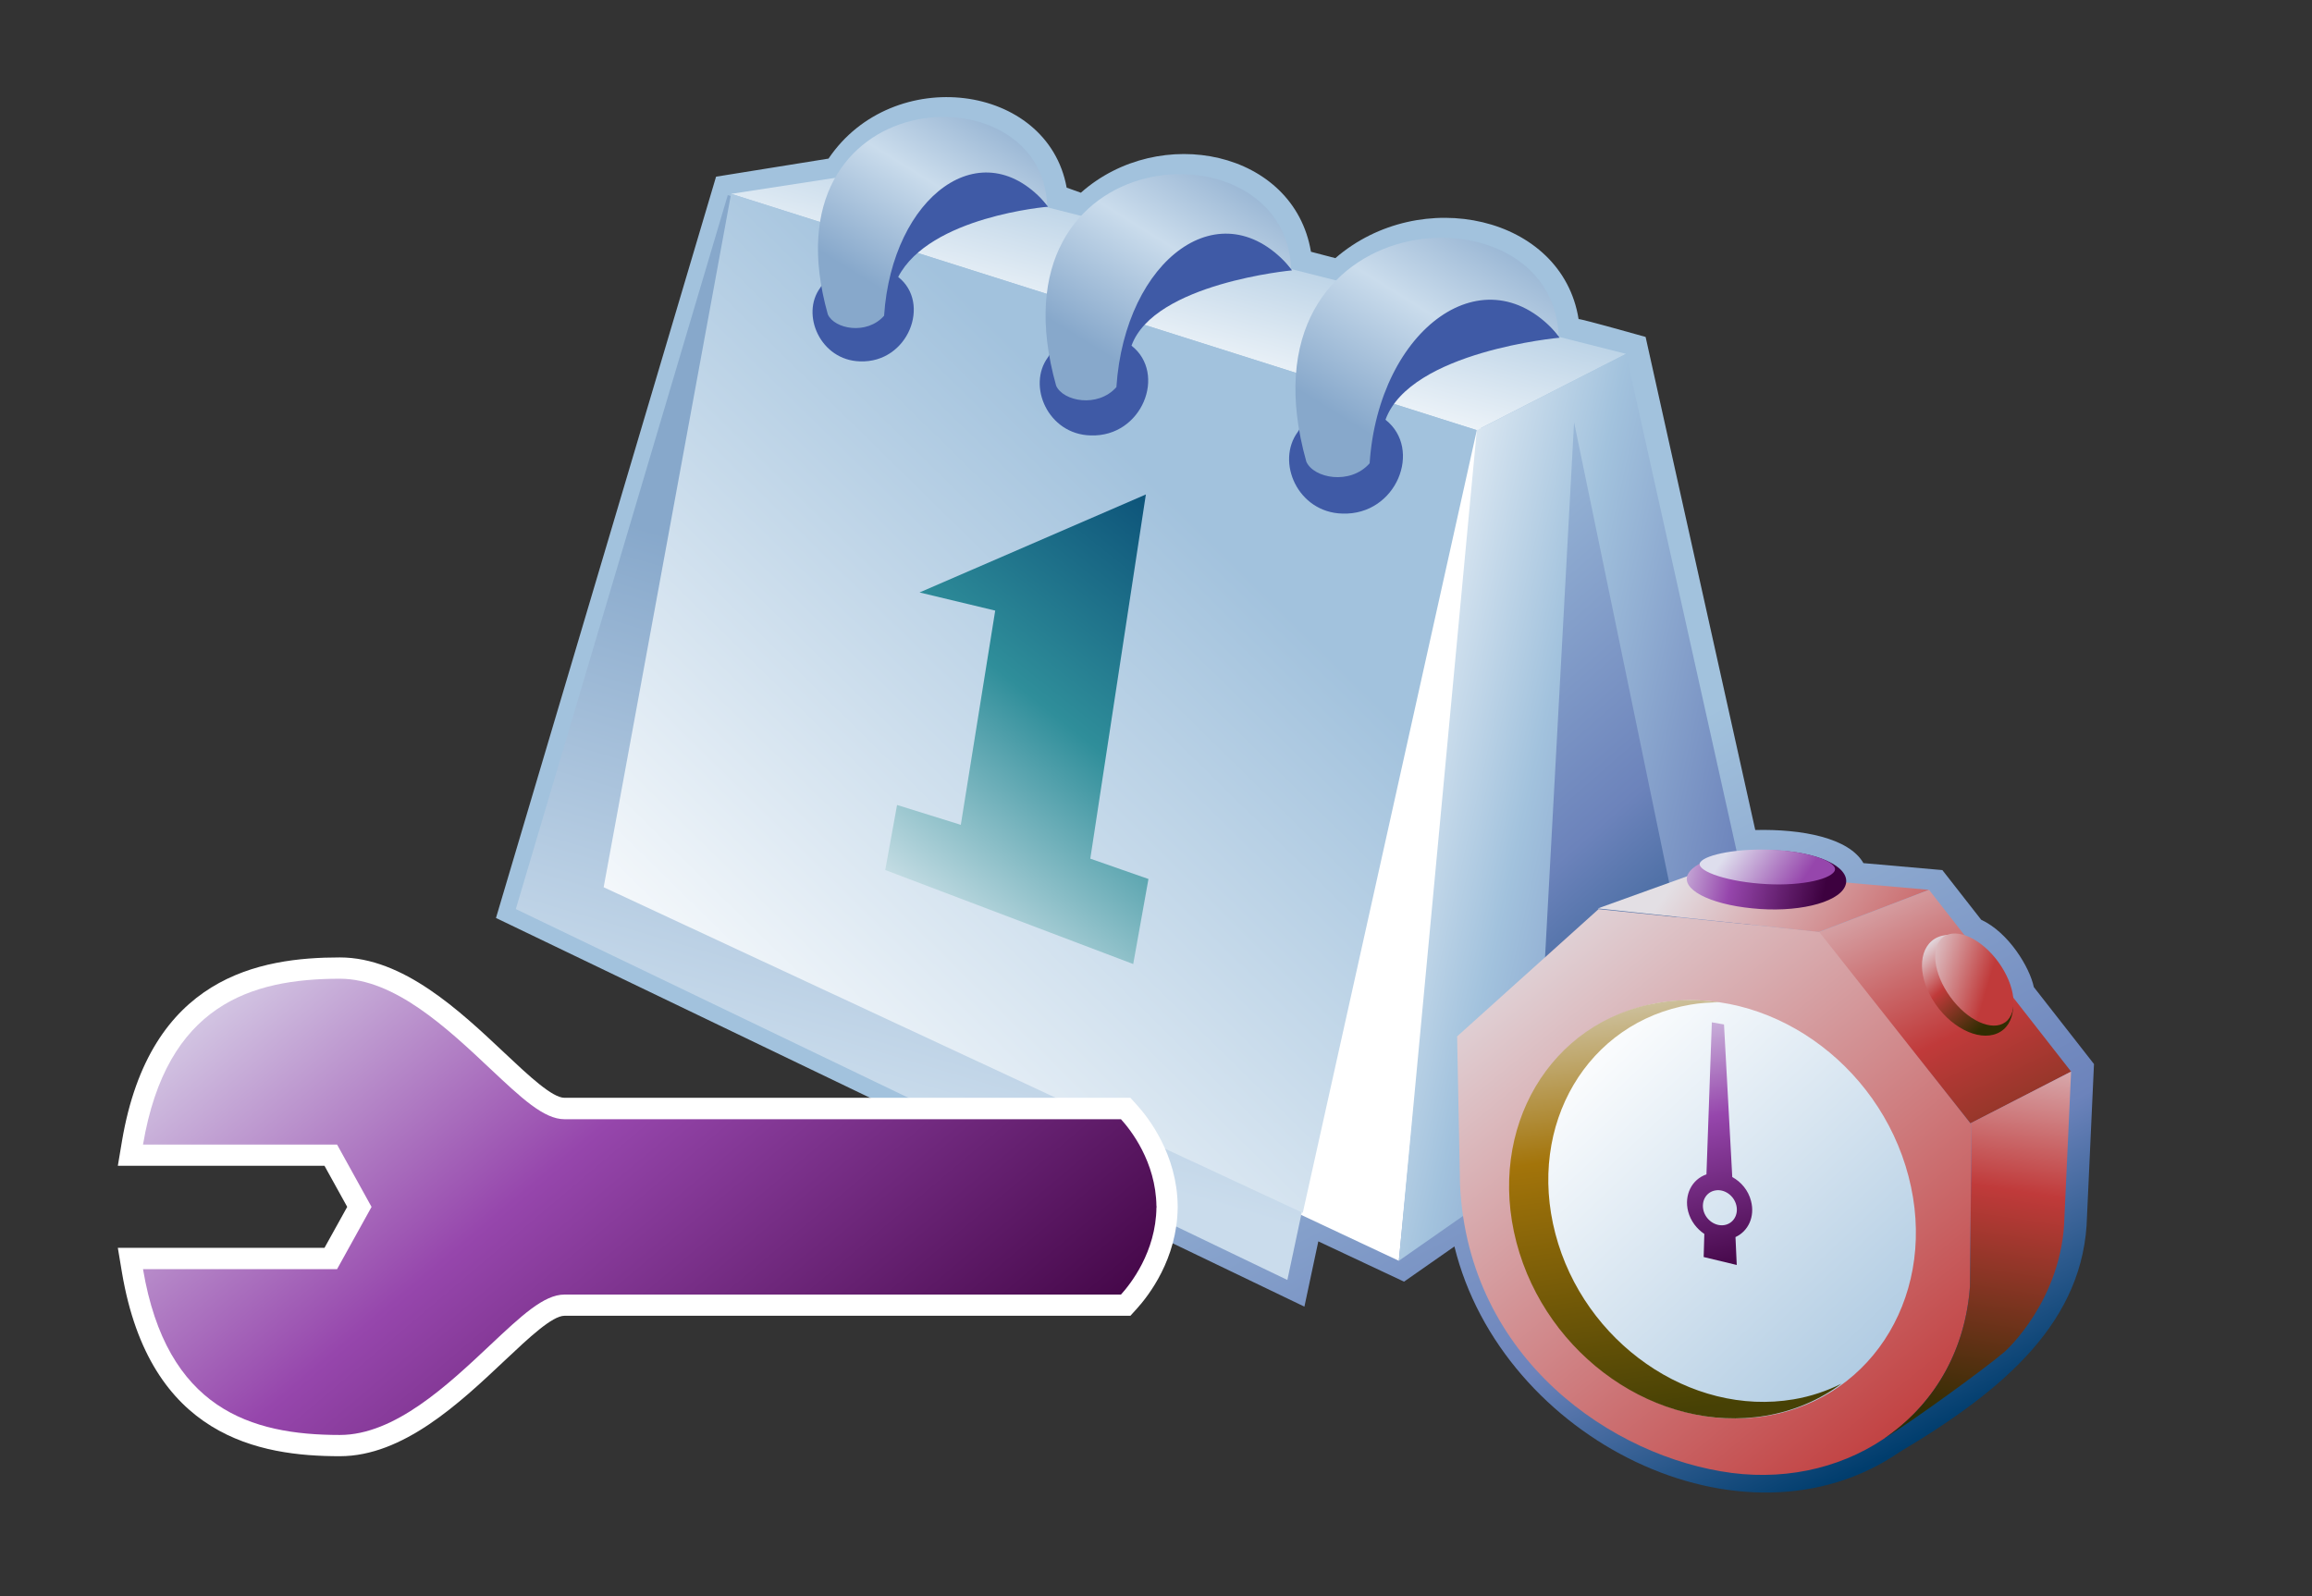 <?xml version="1.0" encoding="UTF-8"?>
<!DOCTYPE svg PUBLIC "-//W3C//DTD SVG 1.1 Tiny//EN" "http://www.w3.org/Graphics/SVG/1.1/DTD/svg11-tiny.dtd">
<svg width="84" height="58" viewBox="-0.156 -0.388 84 58">
<rect x="-0.156" y="-0.388" width="84" height="58" fill="#333333" stroke="none"/>
<linearGradient id="_23" gradientUnits="userSpaceOnUse" x1="44.5" y1="30.9" x2="58.27" y2="58.04">
<stop stop-color="#A2C2DD" offset="0.1"/>
<stop stop-color="#6C83BB" offset="0.71"/>
<stop stop-color="#003D6D" offset="0.99"/>
</linearGradient>
<path fill="url(#_23)" d="M29.946,5.375c-0.454,0.073-4.086,0.657-4.086,0.657l-7.996,26.936l29.372,14.123l0.505-2.372 l3.115,1.464l1.83-1.279c1.718,7.016,10.499,11.385,16.176,7.469c3.83-2.275,6.726-4.769,6.808-8.579l0.253-5.518 c0,0-2.044-2.614-2.186-2.796c-0.148-0.714-0.909-1.981-1.913-2.448c-0.125-0.16-1.41-1.804-1.41-1.804s-2.208-0.194-2.868-0.253 c-0.529-0.922-2.241-1.244-3.93-1.203l-3.984-17.917c0,0-2.341-0.661-2.435-0.649c-0.597-3.757-5.75-4.887-8.837-2.214 L47.474,8.76c-0.616-3.678-5.5-4.682-8.36-2.145L38.598,6.43C37.908,2.626,32.278,1.921,29.946,5.375z"/>
<linearGradient id="_24" gradientUnits="userSpaceOnUse" x1="39.78" y1="8.73" x2="65.79" y2="38.51">
<stop stop-color="#FFFFFF" offset="0"/>
<stop stop-color="#A2C2DD" offset="0.35"/>
<stop stop-color="#6C83BB" offset="0.7"/>
<stop stop-color="#003D6D" offset="1"/>
</linearGradient>
<polygon fill="url(#_24)" points="61.985,38.858 57.183,13.552 50.036,35.574 "/>
<polygon fill="#FFFFFF" points="50.667,45.425 21.776,31.851 53.641,15.155 "/>
<linearGradient id="_25" gradientUnits="userSpaceOnUse" x1="41.15" y1="15.17" x2="43.65" y2="5.92">
<stop stop-color="#FFFFFF" offset="0.15"/>
<stop stop-color="#A2C2DD" offset="1"/>
</linearGradient>
<polygon fill="url(#_25)" points="58.921,12.47 32.351,5.741 26.406,6.656 53.5,15.243 "/>
<linearGradient id="_26" gradientUnits="userSpaceOnUse" x1="47.35" y1="27.27" x2="69.87" y2="32.35">
<stop stop-color="#FFFFFF" offset="0"/>
<stop stop-color="#A2C2DD" offset="0.35"/>
<stop stop-color="#6C83BB" offset="0.7"/>
<stop stop-color="#003D6D" offset="1"/>
</linearGradient>
<polygon fill="url(#_26)" points="50.667,45.425 55.566,42.003 57.034,14.955 61.985,38.929 64.459,37.373 58.921,12.47 53.5,15.243 "/>
<linearGradient id="_27" gradientUnits="userSpaceOnUse" x1="32.42" y1="39.98" x2="37.46" y2="22.98">
<stop stop-color="#CADCEC" offset="0"/>
<stop stop-color="#87A8CB" offset="1"/>
</linearGradient>
<polygon fill="url(#_27)" points="26.286,6.701 18.585,32.644 46.617,46.122 53.126,15.522 "/>
<linearGradient id="_28" gradientUnits="userSpaceOnUse" x1="20.23" y1="42.04" x2="43.26" y2="18.57">
<stop stop-color="#FFFFFF" offset="0.15"/>
<stop stop-color="#A2C2DD" offset="1"/>
</linearGradient>
<polygon fill="url(#_28)" points="26.406,6.653 21.776,31.851 47.177,43.683 53.5,15.243 "/>
<linearGradient id="_29" gradientUnits="userSpaceOnUse" x1="32.33" y1="33.96" x2="46.71" y2="15.8">
<stop stop-color="#E6EEF4" offset="0"/>
<stop stop-color="#2F8E9A" offset="0.44"/>
<stop stop-color="#003D6D" offset="0.94"/>
</linearGradient>
<polygon fill="url(#_29)" points="41.476,17.579 39.457,30.813 41.57,31.552 41.016,34.642 32.007,31.226 32.436,28.862 34.752,29.584 36.002,21.799 33.253,21.14 "/>
<path fill="#3F5AA6" d="M29.645,10.069c-0.716,0.967,0.004,2.637,1.447,2.674c1.752,0.063,2.592-2.121,1.385-3.067 c1.146-2.204,5.443-2.552,5.443-2.552C34.302,2.199,29.645,10.069,29.645,10.069z"/>
<linearGradient id="_30" gradientUnits="userSpaceOnUse" x1="31.83" y1="10.11" x2="36.34" y2="2.85">
<stop stop-color="#87A8CB" offset="0"/>
<stop stop-color="#CADCEC" offset="0.5"/>
<stop stop-color="#87A8CB" offset="1"/>
</linearGradient>
<path fill="url(#_30)" d="M37.889,7.068c-0.189-5.034-10.338-4.454-7.968,3.968c0.236,0.529,1.412,0.764,2.044,0.049 C32.254,6.739,35.536,4.271,37.889,7.068z"/>
<path fill="#3F5AA6" d="M37.92,12.592c-0.767,1.036-0.002,2.802,1.547,2.842c1.876,0.068,2.78-2.249,1.487-3.261 c0.817-2.273,5.832-2.737,5.832-2.737C42.911,4.16,37.92,12.592,37.92,12.592z"/>
<linearGradient id="_31" gradientUnits="userSpaceOnUse" x1="40.26" y1="12.64" x2="45.1" y2="4.86">
<stop stop-color="#87A8CB" offset="0"/>
<stop stop-color="#CADCEC" offset="0.5"/>
<stop stop-color="#87A8CB" offset="1"/>
</linearGradient>
<path fill="url(#_31)" d="M46.754,9.375c-0.205-5.391-11.078-4.772-8.538,4.253c0.251,0.566,1.511,0.816,2.189,0.051 C40.715,9.022,44.233,6.378,46.754,9.375z"/>
<path fill="#3F5AA6" d="M46.996,15.306c-0.805,1.088-0.005,2.926,1.619,2.968c1.971,0.069,2.923-2.347,1.567-3.41 c0.901-2.491,6.326-2.981,6.326-2.981C52.439,6.343,46.996,15.306,46.996,15.306z"/>
<linearGradient id="_32" gradientUnits="userSpaceOnUse" x1="49.54" y1="15.36" x2="54.7" y2="7.05">
<stop stop-color="#87A8CB" offset="0"/>
<stop stop-color="#CADCEC" offset="0.5"/>
<stop stop-color="#87A8CB" offset="1"/>
</linearGradient>
<path fill="url(#_32)" d="M56.475,11.817c-0.212-5.66-11.836-4.9-9.168,4.574c0.267,0.597,1.587,0.859,2.299,0.056 C49.931,11.558,53.828,8.669,56.475,11.817z"/>
<linearGradient id="_33" gradientUnits="userSpaceOnUse" x1="53.91" y1="32.97" x2="69.8" y2="52.46">
<stop stop-color="#E3DFE4" offset="0"/>
<stop stop-color="#C03A3A" offset="1"/>
</linearGradient>
<path fill="url(#_33)" d="M52.784,37.271l5.139-4.623l8.065,0.822l5.487,7.017l-0.061,5.883 c-0.339,4.613-4.355,7.319-8.652,6.764c-4.298-0.561-9.563-4.113-9.872-10.459L52.784,37.271z"/>
<linearGradient id="_34" gradientUnits="userSpaceOnUse" x1="61.49" y1="30.54" x2="70.55" y2="37.06">
<stop stop-color="#E3DFE4" offset="0"/>
<stop stop-color="#C03A3A" offset="1"/>
</linearGradient>
<polygon fill="url(#_34)" points="57.897,32.621 61.768,31.227 69.93,31.946 65.939,33.475 "/>
<linearGradient id="_35" gradientUnits="userSpaceOnUse" x1="66.77" y1="28.41" x2="76.52" y2="48.21">
<stop stop-color="#E6EEF4" offset="0"/>
<stop stop-color="#C03A3A" offset="0.44"/>
<stop stop-color="#302D02" offset="0.94"/>
</linearGradient>
<polygon fill="url(#_35)" points="65.939,33.475 69.93,31.946 75.092,38.55 71.436,40.431 "/>
<linearGradient id="_36" gradientUnits="userSpaceOnUse" x1="55.96" y1="37.12" x2="69.65" y2="51.51">
<stop stop-color="#FFFFFF" offset="0.05"/>
<stop stop-color="#A2C2DD" offset="1"/>
</linearGradient>
<path fill="url(#_36)" d="M69.185,42.354c1.084,4.143-1.216,8.041-5.138,8.706 c-3.922,0.664-7.976-2.159-9.061-6.301c-1.083-4.145,1.219-8.041,5.139-8.707C64.047,35.391,68.102,38.21,69.185,42.354z "/>
<linearGradient id="_37" gradientUnits="userSpaceOnUse" x1="58.84" y1="32.96" x2="61.45" y2="51.95">
<stop stop-color="#E6EEF4" offset="0"/>
<stop stop-color="#A3740A" offset="0.44"/>
<stop stop-color="#474105" offset="0.94"/>
</linearGradient>
<path fill="url(#_37)" d="M56.353,44.437c-1.036-3.959,1.165-7.686,4.913-8.32 c0.347-0.061,0.697-0.081,1.043-0.084c-0.734-0.111-1.484-0.111-2.226,0.018c-3.924,0.66-6.225,4.56-5.144,8.702 c1.086,4.145,5.144,6.966,9.06,6.302c1.045-0.178,1.971-0.586,2.752-1.166c-0.534,0.267-1.111,0.464-1.74,0.57 C61.266,51.096,57.387,48.397,56.353,44.437z"/>
<linearGradient id="_38" gradientUnits="userSpaceOnUse" x1="73.5" y1="35.39" x2="70.95" y2="52.21">
<stop stop-color="#E6EEF4" offset="0"/>
<stop stop-color="#C03A3A" offset="0.44"/>
<stop stop-color="#302D02" offset="0.94"/>
</linearGradient>
<path fill="url(#_38)" d="M74.85,43.826l0.242-5.276l-3.656,1.881l-0.001,0.003l0.042,0.054l-0.06,5.881 c-0.18,2.428-1.377,4.325-3.097,5.5c0.987-0.598,3.714-2.581,4.365-3.146C72.685,48.723,74.784,46.857,74.85,43.826z"/>
<linearGradient id="_39" gradientUnits="userSpaceOnUse" x1="69.81" y1="33.71" x2="72.51" y2="36.72">
<stop stop-color="#E6EEF4" offset="0"/>
<stop stop-color="#C03A3A" offset="0.44"/>
<stop stop-color="#302D02" offset="0.94"/>
</linearGradient>
<path fill="url(#_39)" d="M72.596,34.878c0.59,0.967,0.504,1.992-0.193,2.286c-0.698,0.298-1.744-0.247-2.336-1.216 c-0.593-0.966-0.505-1.991,0.193-2.287C70.957,33.365,72,33.911,72.596,34.878z"/>
<linearGradient id="_40" gradientUnits="userSpaceOnUse" x1="69.39" y1="34.55" x2="72.09" y2="35.36">
<stop stop-color="#E3DFE4" offset="0"/>
<stop stop-color="#C03A3A" offset="1"/>
</linearGradient>
<path fill="url(#_40)" d="M70.452,33.657c0.482-0.35,1.378,0.061,1.998,0.914c0.621,0.856,0.732,1.833,0.253,2.183 c-0.482,0.352-1.378-0.058-1.999-0.914C70.083,34.985,69.972,34.008,70.452,33.657z"/>
<linearGradient id="_41" gradientUnits="userSpaceOnUse" x1="59.97" y1="30.61" x2="66.51" y2="32.14">
<stop stop-color="#E6EEF4" offset="0"/>
<stop stop-color="#9646AC" offset="0.44"/>
<stop stop-color="#3D013F" offset="0.94"/>
</linearGradient>
<path fill="url(#_41)" d="M64.544,30.522c1.576,0.104,2.618,0.694,2.33,1.309c-0.284,0.605-1.792,0.953-3.367,0.787 c-1.571-0.153-2.618-0.705-2.332-1.248C61.462,30.819,62.971,30.434,64.544,30.522z"/>
<linearGradient id="_42" gradientUnits="userSpaceOnUse" x1="62.82" y1="30.26" x2="65.17" y2="31.86">
<stop stop-color="#DEDEED" offset="0"/>
<stop stop-color="#9646AC" offset="1"/>
</linearGradient>
<path fill="url(#_42)" d="M64.345,30.496c1.346,0.081,2.345,0.471,2.143,0.783 c-0.198,0.313-1.354,0.556-2.701,0.442c-1.347-0.106-2.364-0.5-2.166-0.78C61.821,30.661,63.002,30.422,64.345,30.496z"/>
<linearGradient id="_43" gradientUnits="userSpaceOnUse" x1="60.64" y1="35.02" x2="63.34" y2="46.85">
<stop stop-color="#E6EEF4" offset="0"/>
<stop stop-color="#9646AC" offset="0.44"/>
<stop stop-color="#3D013F" offset="0.94"/>
</linearGradient>
<path fill="url(#_43)" d="M62.898,44.563l0.046,1.014l-1.202-0.289l0.024-0.839c-0.276-0.185-0.496-0.469-0.587-0.813 c-0.157-0.605,0.136-1.171,0.664-1.351l0.196-5.525l0.442,0.077l0.3,5.545c0.321,0.174,0.583,0.482,0.681,0.868 C63.612,43.817,63.365,44.349,62.898,44.563z M62.168,42.868c-0.33,0.055-0.521,0.382-0.433,0.73 c0.09,0.347,0.433,0.585,0.76,0.529c0.33-0.056,0.521-0.384,0.431-0.729C62.837,43.05,62.495,42.811,62.168,42.868z"/>
<path fill="#FFFFFF" d="M12.192,34.402c-2.914,0-6.904,0.691-7.916,6.672l-0.151,0.899c0,0,6.712,0,7.508,0 c0.241,0.434,0.6,1.079,0.826,1.493c-0.227,0.412-0.585,1.059-0.826,1.489c-0.797,0-7.508,0-7.508,0l0.151,0.902 c1.012,5.978,5.002,6.669,7.916,6.669c2.297,0,4.346-1.926,5.989-3.476c0.89-0.839,1.729-1.627,2.173-1.627h20.56l0.229-0.252 c0.441-0.486,1.467-1.815,1.489-3.675v-0.065c-0.022-1.862-1.048-3.189-1.489-3.676l-0.229-0.252h-20.56 c-0.442,0-1.283-0.787-2.17-1.622C16.538,36.33,14.489,34.402,12.192,34.402z"/>
<linearGradient id="_44" gradientUnits="userSpaceOnUse" x1="10.04" y1="28.89" x2="34.19" y2="57.5">
<stop stop-color="#E6EEF4" offset="0"/>
<stop stop-color="#9646AC" offset="0.44"/>
<stop stop-color="#3D013F" offset="0.94"/>
</linearGradient>
<path fill="url(#_44)" d="M41.863,43.467c0-0.008,0.002-0.019,0.002-0.024H41.86c-0.019-1.62-0.948-2.789-1.289-3.162 c-0.434,0-20.217,0-20.217,0c-0.752,0-1.567-0.771-2.702-1.838c-1.545-1.454-3.469-3.267-5.46-3.267 c-3.233,0-6.295,0.949-7.152,6.025c1.216,0,7.05,0,7.05,0l1.253,2.266l-1.253,2.263c0,0-5.834,0-7.05,0 c0.857,5.077,3.919,6.024,7.152,6.024c1.991,0,3.915-1.811,5.46-3.265c1.135-1.066,1.95-1.837,2.702-1.837 c0,0,19.783,0,20.217,0c0.341-0.374,1.271-1.545,1.289-3.165h0.005C41.865,43.481,41.863,43.476,41.863,43.467z"/>
</svg>